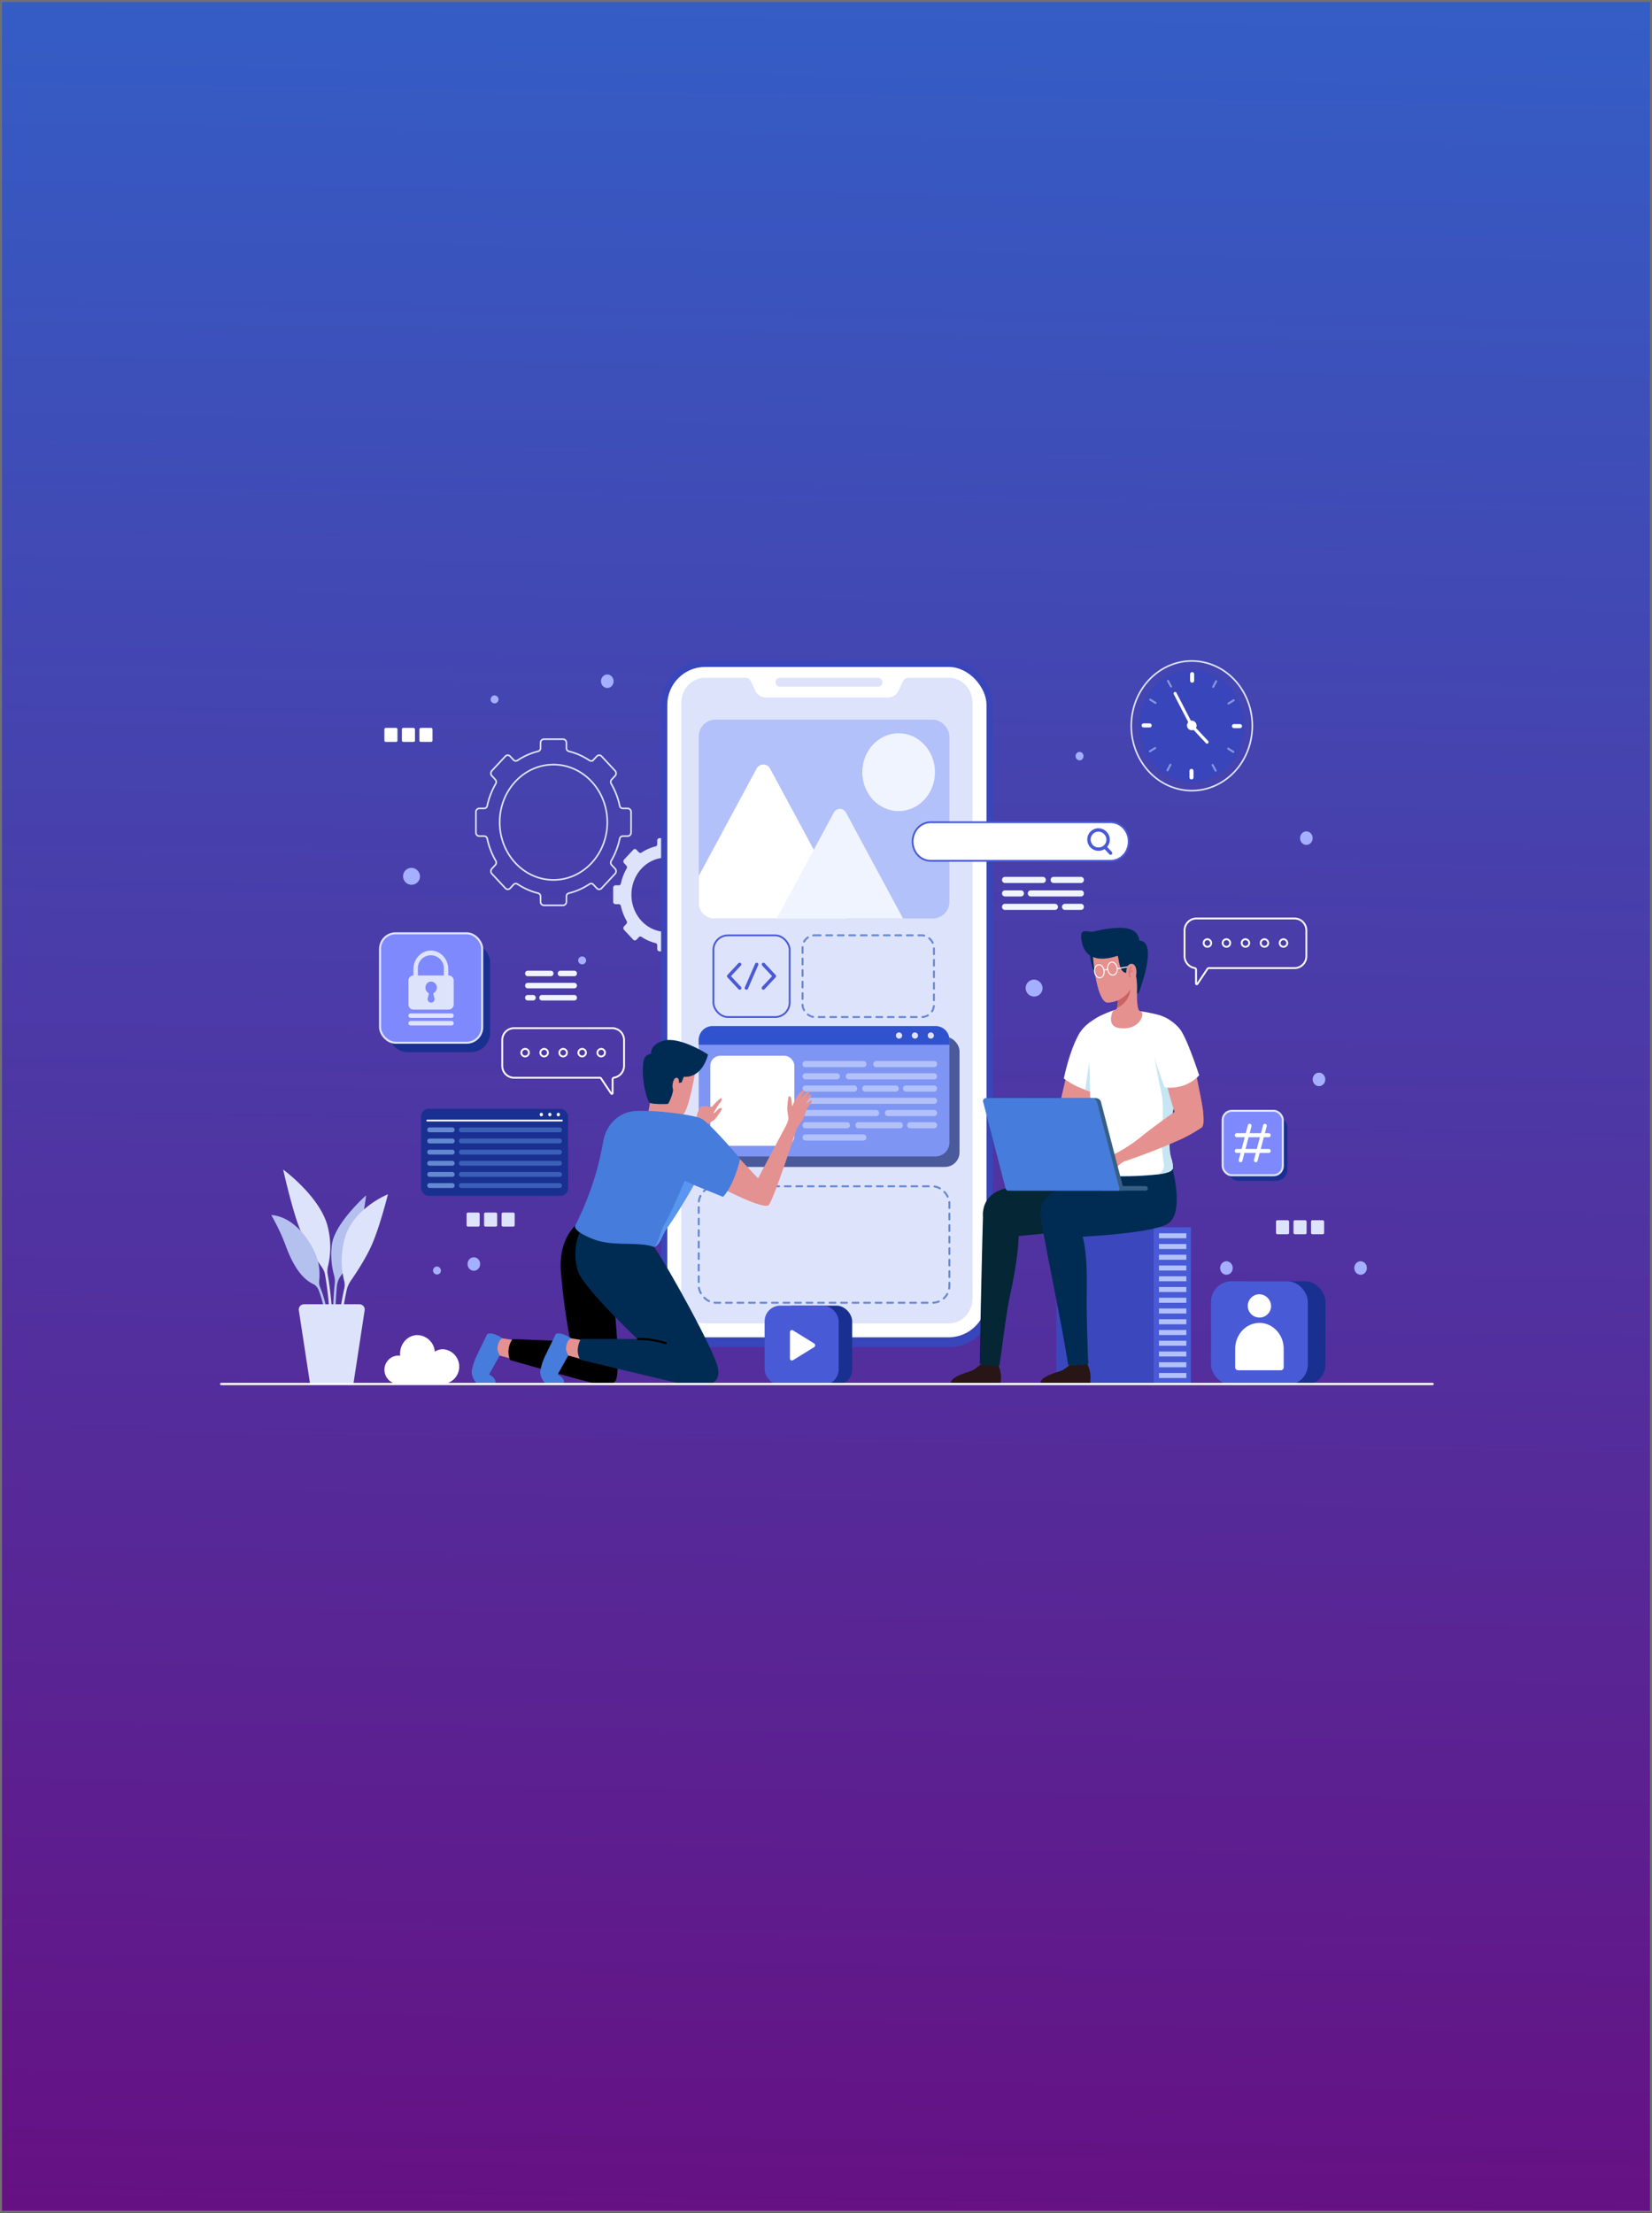 <svg xmlns="http://www.w3.org/2000/svg" xmlns:xlink="http://www.w3.org/1999/xlink" width="814" height="1090" viewBox="0 0 814 1090"><rect x="0" y="0" width="814" height="1090" fill="#333333" stroke="none"/><defs><style>.a{stroke:#707070;fill:url(#a);}.ad,.ae,.ag,.ah,.aj,.am,.an,.ao,.as,.au,.b,.g,.l,.m,.w,.y{fill:none;}.am,.ao,.ap,.b{stroke:#dee3fc;}.ad,.ae,.af,.ag,.ah,.aj,.an,.ao,.ap,.as,.b,.l,.w,.y{stroke-miterlimit:10;}.am,.b{stroke-width:0.79px;}.c{fill:#dee3fc;}.d{fill:#a4afff;}.af,.e{fill:#fff;}.f{fill:#3945ba;}.g{stroke:#698bd1;stroke-dasharray:2.837;}.ah,.aj,.an,.ao,.as,.g,.m{stroke-linecap:round;}.g,.m{stroke-linejoin:round;}.h{fill:#4b5a9b;}.i{fill:#7f95f4;}.j{fill:#b2c1f9;}.k{fill:#3052ce;}.af,.ag,.ah,.l,.m{stroke:#495ad6;}.ae,.af,.aj,.l{stroke-width:0.896px;}.ag,.ah,.m{stroke-width:1.672px;}.n{fill:#f0f4ff;}.o{fill:#3b47bc;}.p{fill:#495ad6;}.q{fill:#281616;}.r{fill:#002c54;}.s{fill:#052635;}.t{fill:#e5918f;}.u{fill:#c7e5f2;}.v{fill:#cc6362;}.ae,.aj,.an,.as,.w{stroke:#fff;}.w{stroke-width:0.501px;}.x{opacity:0.5;}.y{stroke:#cc6362;stroke-width:0.724px;}.z{fill:#375f84;}.aa{fill:#467cdb;}.ab{fill:#e49191;}.ac{fill:#5996ef;}.ad{stroke:#000;stroke-width:1.065px;}.ai{fill:#193091;}.ak{fill:#6589d1;}.al{fill:#3b5fb7;}.an{stroke-width:2px;}.ap,.aq{fill:#7e89fd;}.ar{fill:#b4c1ef;}.as{stroke-width:1.114px;}.at{stroke:none;}</style><linearGradient id="a" x1="0.513" y1="-0.143" x2="0.5" y2="1.077" gradientUnits="objectBoundingBox"><stop offset="0" stop-color="#2e67ce"/><stop offset="1" stop-color="#690c7f"/></linearGradient></defs><g transform="translate(-1106 10)"><g transform="translate(-32 -10)"><g class="a" transform="translate(1138)"><rect class="at" width="814" height="1090"/><rect class="au" x="0.5" y="0.5" width="813" height="1089"/></g></g><g transform="translate(1165.109 237.689)"><g transform="translate(130.291 84.561)"><g transform="translate(45.101 31.863)"><path class="b" d="M263.053,163.173V153.1a1.727,1.727,0,0,0-1.666-1.784h-2.422a1.553,1.553,0,0,1-1.5-1.256,37.078,37.078,0,0,0-4.192-10.892,1.752,1.752,0,0,1,.2-2.062l1.7-1.823a1.876,1.876,0,0,0,0-2.524l-6.653-7.123a1.589,1.589,0,0,0-2.356,0l-1.7,1.821a1.475,1.475,0,0,1-1.926.216,32.135,32.135,0,0,0-10.175-4.493,1.617,1.617,0,0,1-1.172-1.6v-2.585a1.729,1.729,0,0,0-1.667-1.785h-9.409a1.729,1.729,0,0,0-1.667,1.785v2.584a1.619,1.619,0,0,1-1.173,1.6,32.115,32.115,0,0,0-10.176,4.492,1.475,1.475,0,0,1-1.926-.217l-1.7-1.819a1.589,1.589,0,0,0-2.356,0l-6.653,7.123a1.876,1.876,0,0,0,0,2.524l1.7,1.821a1.749,1.749,0,0,1,.2,2.061,37.149,37.149,0,0,0-4.192,10.895,1.552,1.552,0,0,1-1.495,1.256h-2.419A1.728,1.728,0,0,0,186.6,153.1v10.075a1.729,1.729,0,0,0,1.667,1.784h2.42a1.553,1.553,0,0,1,1.494,1.255,37.126,37.126,0,0,0,4.193,10.892,1.751,1.751,0,0,1-.2,2.062l-1.7,1.824a1.874,1.874,0,0,0,0,2.523l6.653,7.124a1.589,1.589,0,0,0,2.356,0l1.7-1.826a1.476,1.476,0,0,1,1.926-.216,32.136,32.136,0,0,0,10.17,4.484,1.619,1.619,0,0,1,1.173,1.6v2.6a1.729,1.729,0,0,0,1.667,1.785h9.409a1.729,1.729,0,0,0,1.667-1.785v-2.6a1.619,1.619,0,0,1,1.173-1.6,32.126,32.126,0,0,0,10.17-4.484,1.475,1.475,0,0,1,1.925.216l1.707,1.827a1.589,1.589,0,0,0,2.356,0l6.653-7.124a1.874,1.874,0,0,0,0-2.523l-1.7-1.825a1.752,1.752,0,0,1-.2-2.062,37.073,37.073,0,0,0,4.193-10.89,1.552,1.552,0,0,1,1.494-1.256h2.423A1.728,1.728,0,0,0,263.053,163.173Zm-38.226,23.368c-14.652,0-26.513-12.725-26.513-28.415,0-15.665,11.861-28.39,26.513-28.39s26.514,12.725,26.514,28.39C251.341,173.817,239.479,186.542,224.826,186.542Z" transform="translate(-186.604 -117.207)"/><path class="c" d="M312.37,198.123v-6.866a1.178,1.178,0,0,0-1.136-1.216h-1.651a1.058,1.058,0,0,1-1.019-.856,25.284,25.284,0,0,0-2.856-7.422,1.192,1.192,0,0,1,.138-1.406l1.16-1.242a1.279,1.279,0,0,0,0-1.72l-4.534-4.855a1.083,1.083,0,0,0-1.606,0l-1.159,1.241a1.007,1.007,0,0,1-1.313.147,21.879,21.879,0,0,0-6.934-3.062,1.1,1.1,0,0,1-.8-1.091v-1.761a1.177,1.177,0,0,0-1.136-1.216h-6.412a1.177,1.177,0,0,0-1.136,1.216v1.761a1.1,1.1,0,0,1-.8,1.091,21.9,21.9,0,0,0-6.935,3.061,1.007,1.007,0,0,1-1.313-.147l-1.158-1.239a1.083,1.083,0,0,0-1.606,0l-4.533,4.855a1.279,1.279,0,0,0,0,1.72l1.159,1.241a1.194,1.194,0,0,1,.138,1.4,25.277,25.277,0,0,0-2.857,7.425,1.058,1.058,0,0,1-1.019.855h-1.649a1.178,1.178,0,0,0-1.136,1.216v6.866a1.178,1.178,0,0,0,1.136,1.217h1.65a1.057,1.057,0,0,1,1.018.855,25.321,25.321,0,0,0,2.858,7.423,1.192,1.192,0,0,1-.138,1.406l-1.16,1.242a1.279,1.279,0,0,0,0,1.72l4.533,4.855a1.084,1.084,0,0,0,1.606,0l1.162-1.244a1,1,0,0,1,1.312-.147,21.914,21.914,0,0,0,6.932,3.056,1.1,1.1,0,0,1,.8,1.091v1.771a1.178,1.178,0,0,0,1.136,1.216h6.412a1.178,1.178,0,0,0,1.136-1.216V219.6a1.1,1.1,0,0,1,.8-1.09,21.921,21.921,0,0,0,6.931-3.057,1.006,1.006,0,0,1,1.312.147l1.163,1.245a1.083,1.083,0,0,0,1.606,0l4.534-4.855a1.279,1.279,0,0,0,0-1.72l-1.162-1.243a1.2,1.2,0,0,1-.138-1.406,25.288,25.288,0,0,0,2.857-7.422,1.058,1.058,0,0,1,1.019-.855h1.651A1.178,1.178,0,0,0,312.37,198.123Zm-26.051,14.835c-9.421,0-17.049-8.183-17.049-18.272,0-10.073,7.628-18.257,17.049-18.257s17.05,8.184,17.05,18.257C303.369,204.775,295.741,212.958,286.319,212.958Z" transform="translate(-192.645 -118.053)"/></g><g transform="translate(9.224)"><ellipse class="d" cx="3.108" cy="3.328" rx="3.108" ry="3.328" transform="translate(31.746 287.07)"/><ellipse class="d" cx="3.108" cy="3.328" rx="3.108" ry="3.328" transform="translate(448.177 196.127)"/><ellipse class="d" cx="3.108" cy="3.328" rx="3.108" ry="3.328" transform="translate(441.96 77.28)"/><ellipse class="d" cx="1.95" cy="2.088" rx="1.95" ry="2.088" transform="translate(331.358 38.126)"/><path class="d" d="M198.4,97.374a1.954,1.954,0,1,1-1.95-2.088A2.022,2.022,0,0,1,198.4,97.374Z" transform="translate(-151.374 -84.97)"/><path class="d" d="M245.408,228.17a1.954,1.954,0,1,1-1.95-2.088A2.022,2.022,0,0,1,245.408,228.17Z" transform="translate(-155.23 -87.202)"/><path class="d" d="M167.487,383.579a1.954,1.954,0,1,1-1.95-2.087A2.022,2.022,0,0,1,167.487,383.579Z" transform="translate(-148.839 -89.853)"/><ellipse class="d" cx="3.108" cy="3.328" rx="3.108" ry="3.328" transform="translate(402.579 289.036)"/><ellipse class="d" cx="3.108" cy="3.328" rx="3.108" ry="3.328" transform="translate(468.674 289.036)"/><ellipse class="d" cx="3.108" cy="3.328" rx="3.108" ry="3.328" transform="translate(97.506)"/><path class="d" d="M490.007,242.159a4.169,4.169,0,1,1-4.159-4.454A4.314,4.314,0,0,1,490.007,242.159Z" transform="translate(-174.926 -87.4)"/><path class="d" d="M155.84,186.133a4.169,4.169,0,1,1-4.159-4.453A4.314,4.314,0,0,1,155.84,186.133Z" transform="translate(-147.522 -86.444)"/></g><g transform="translate(0 26.307)"><rect class="e" width="6.449" height="6.906" rx="0.664"/><rect class="e" width="6.449" height="6.906" rx="0.664" transform="translate(8.627)"/><rect class="e" width="6.45" height="6.906" rx="0.664" transform="translate(17.254)"/></g><g transform="translate(439.332 268.831)"><rect class="c" width="6.449" height="6.906" rx="0.664"/><rect class="c" width="6.449" height="6.906" rx="0.664" transform="translate(8.627)"/><rect class="c" width="6.45" height="6.906" rx="0.664" transform="translate(17.254)"/></g><g transform="translate(40.496 265.046)"><rect class="c" width="6.449" height="6.906" rx="0.664"/><rect class="c" width="6.449" height="6.906" rx="0.664" transform="translate(8.627)"/><rect class="c" width="6.45" height="6.906" rx="0.664" transform="translate(17.254)"/></g></g><g transform="translate(266.637 77.875)"><rect class="f" width="163.403" height="337.994" rx="21.349"/><rect class="e" width="157.284" height="330.231" rx="18.7" transform="translate(3.06 2.959)"/><path class="c" d="M440.346,98.9V392.026c0,6.875-5.205,12.448-11.625,12.448H308.458c-6.42,0-11.625-5.573-11.625-12.448V98.9c0-6.876,5.2-12.449,11.625-12.449h20.054a2.927,2.927,0,0,1,2.629,1.739l2.13,4.552a5.718,5.718,0,0,0,5.152,3.416h60.332a5.718,5.718,0,0,0,5.152-3.416l2.13-4.552a2.927,2.927,0,0,1,2.629-1.739h20.054C435.141,86.449,440.346,92.022,440.346,98.9Z" transform="translate(-286.888 -78.134)"/><path class="c" d="M398.057,90.831H349.464a2.122,2.122,0,0,1-2.045-2.191h0a2.122,2.122,0,0,1,2.045-2.191h48.593A2.122,2.122,0,0,1,400.1,88.64h0A2.122,2.122,0,0,1,398.057,90.831Z" transform="translate(-291.037 -78.134)"/><rect class="g" width="123.516" height="57.355" rx="8.379" transform="translate(18.543 258.811)"/><rect class="g" width="64.737" height="40.269" rx="6.044" transform="translate(69.698 135.154)"/><g transform="translate(18.543 179.889)"><rect class="h" width="124.007" height="64.189" rx="7.201" transform="translate(4.496 5.193)"/><path class="i" d="M429.716,268.067v50.061a6.838,6.838,0,0,1-6.6,7.057H312.8a6.838,6.838,0,0,1-6.6-7.057V268.067A6.847,6.847,0,0,1,312.8,261H423.116A6.847,6.847,0,0,1,429.716,268.067Z" transform="translate(-306.2 -261)"/><rect class="e" width="41.424" height="44.355" rx="4.861" transform="translate(5.707 14.615)"/><g transform="translate(51.154 17.209)"><path class="j" d="M391.955,281.526H363.333a1.461,1.461,0,0,1-1.409-1.509h0a1.461,1.461,0,0,1,1.409-1.509h28.622a1.462,1.462,0,0,1,1.41,1.509h0A1.462,1.462,0,0,1,391.955,281.526Z" transform="translate(-361.924 -278.508)"/><path class="j" d="M378.912,287.656H363.333a1.462,1.462,0,0,1-1.409-1.509h0a1.462,1.462,0,0,1,1.409-1.51h15.579a1.462,1.462,0,0,1,1.409,1.51h0A1.462,1.462,0,0,1,378.912,287.656Z" transform="translate(-361.924 -278.613)"/><path class="j" d="M428.706,287.656H386.55a1.462,1.462,0,0,1-1.409-1.509h0a1.462,1.462,0,0,1,1.409-1.51h42.156a1.463,1.463,0,0,1,1.409,1.51h0A1.462,1.462,0,0,1,428.706,287.656Z" transform="translate(-363.828 -278.613)"/><path class="j" d="M387.438,293.785h-24.1a1.462,1.462,0,0,1-1.409-1.509h0a1.461,1.461,0,0,1,1.409-1.509h24.1a1.462,1.462,0,0,1,1.409,1.509h0A1.463,1.463,0,0,1,387.438,293.785Z" transform="translate(-361.924 -278.717)"/><path class="j" d="M410.525,293.785H395.372a1.462,1.462,0,0,1-1.409-1.509h0a1.461,1.461,0,0,1,1.409-1.509h15.153a1.462,1.462,0,0,1,1.409,1.509h0A1.462,1.462,0,0,1,410.525,293.785Z" transform="translate(-364.551 -278.717)"/><path class="j" d="M431.225,293.785H417.27a1.462,1.462,0,0,1-1.409-1.509h0a1.462,1.462,0,0,1,1.409-1.509h13.955a1.462,1.462,0,0,1,1.409,1.509h0A1.462,1.462,0,0,1,431.225,293.785Z" transform="translate(-366.347 -278.717)"/><path class="j" d="M426.8,299.914H363.333a1.461,1.461,0,0,1-1.409-1.509h0a1.461,1.461,0,0,1,1.409-1.509H426.8a1.462,1.462,0,0,1,1.409,1.509h0A1.462,1.462,0,0,1,426.8,299.914Z" transform="translate(-361.924 -278.822)"/><path class="j" d="M398.265,306.043H363.333a1.461,1.461,0,0,1-1.409-1.509h0a1.461,1.461,0,0,1,1.409-1.509h34.931a1.462,1.462,0,0,1,1.409,1.509h0A1.462,1.462,0,0,1,398.265,306.043Z" transform="translate(-361.924 -278.926)"/><path class="j" d="M430.426,306.043H407.519a1.462,1.462,0,0,1-1.409-1.509h0a1.462,1.462,0,0,1,1.409-1.509h22.907a1.462,1.462,0,0,1,1.409,1.509h0A1.462,1.462,0,0,1,430.426,306.043Z" transform="translate(-365.548 -278.926)"/><path class="j" d="M383.857,312.172H363.333a1.461,1.461,0,0,1-1.409-1.509h0a1.462,1.462,0,0,1,1.409-1.509h20.524a1.462,1.462,0,0,1,1.409,1.509h0A1.461,1.461,0,0,1,383.857,312.172Z" transform="translate(-361.924 -279.031)"/><path class="j" d="M412.265,312.172H391.741a1.461,1.461,0,0,1-1.409-1.509h0a1.462,1.462,0,0,1,1.409-1.509h20.524a1.462,1.462,0,0,1,1.409,1.509h0A1.461,1.461,0,0,1,412.265,312.172Z" transform="translate(-364.254 -279.031)"/><path class="j" d="M431.408,312.172H419.5a1.461,1.461,0,0,1-1.409-1.509h0a1.462,1.462,0,0,1,1.409-1.509h11.909a1.462,1.462,0,0,1,1.409,1.509h0A1.462,1.462,0,0,1,431.408,312.172Z" transform="translate(-366.53 -279.031)"/><path class="j" d="M391.955,318.3H363.333a1.462,1.462,0,0,1-1.409-1.51h0a1.462,1.462,0,0,1,1.409-1.509h28.622a1.463,1.463,0,0,1,1.41,1.509h0A1.463,1.463,0,0,1,391.955,318.3Z" transform="translate(-361.924 -279.135)"/><path class="j" d="M429.915,281.526H401.292a1.461,1.461,0,0,1-1.409-1.509h0a1.461,1.461,0,0,1,1.409-1.509h28.623a1.462,1.462,0,0,1,1.409,1.509h0A1.462,1.462,0,0,1,429.915,281.526Z" transform="translate(-365.037 -278.508)"/></g><path class="k" d="M429.716,268.067v2.1H306.2v-2.1A6.847,6.847,0,0,1,312.8,261H423.116A6.847,6.847,0,0,1,429.716,268.067Z" transform="translate(-306.2 -261)"/><g transform="translate(97.174 3.113)"><path class="c" d="M415.116,265.8a1.534,1.534,0,1,1-1.53-1.638A1.587,1.587,0,0,1,415.116,265.8Z" transform="translate(-412.055 -264.167)"/><path class="c" d="M423.644,265.8a1.534,1.534,0,1,1-1.53-1.638A1.587,1.587,0,0,1,423.644,265.8Z" transform="translate(-412.754 -264.167)"/><path class="c" d="M432.172,265.8a1.534,1.534,0,1,1-1.53-1.638A1.587,1.587,0,0,1,432.172,265.8Z" transform="translate(-413.454 -264.167)"/></g></g><g transform="translate(25.774 135.19)"><rect class="l" width="37.574" height="40.232" rx="7.151"/><g transform="translate(7.513 14.297)"><path class="m" d="M327.674,230.071l-5.414,5.8,5.456,5.842" transform="translate(-322.26 -230.071)"/><path class="m" d="M340.923,230.071l5.413,5.8-5.456,5.842" transform="translate(-323.787 -230.071)"/><line class="m" x1="5.07" y2="11.639" transform="translate(8.74)"/></g></g><g transform="translate(18.543 28.948)"><rect class="j" width="123.516" height="97.93" rx="8.18"/><ellipse class="n" cx="17.901" cy="19.167" rx="17.901" ry="19.167" transform="translate(80.6 6.694)"/><path class="e" d="M378.8,205.754H313.709a7.792,7.792,0,0,1-7.509-8.04V184.827l28.485-52.833a3.746,3.746,0,0,1,6.7,0L362.9,171.882l15.973,29.626A4.311,4.311,0,0,1,378.8,205.754Z" transform="translate(-306.2 -107.824)"/><path class="n" d="M410.309,206.133H348.06l18.268-33.872,9.841-18.253a3.37,3.37,0,0,1,6.031,0Z" transform="translate(-309.633 -108.203)"/></g></g><g transform="translate(409.394 209.353)"><g transform="translate(51.943 147.492)"><rect class="o" width="47.989" height="77.223"/><rect class="p" width="18.375" height="77.223" transform="translate(66.364 77.223) rotate(180)"/><g transform="translate(50.62 2.966)"><rect class="j" width="13.491" height="2.465"/><rect class="j" width="13.491" height="2.465" transform="translate(0 5.294)"/><rect class="j" width="13.491" height="2.465" transform="translate(0 10.589)"/><rect class="j" width="13.491" height="2.465" transform="translate(0 15.883)"/><rect class="j" width="13.491" height="2.465" transform="translate(0 21.178)"/><rect class="j" width="13.491" height="2.465" transform="translate(0 26.472)"/><rect class="j" width="13.491" height="2.465" transform="translate(0 31.766)"/><rect class="j" width="13.491" height="2.465" transform="translate(0 37.061)"/><rect class="j" width="13.491" height="2.465" transform="translate(0 42.355)"/><rect class="j" width="13.491" height="2.465" transform="translate(0 47.649)"/><rect class="j" width="13.491" height="2.465" transform="translate(0 52.944)"/><rect class="j" width="13.491" height="2.465" transform="translate(0 58.238)"/><rect class="j" width="13.491" height="2.465" transform="translate(0 63.533)"/><rect class="j" width="13.491" height="2.465" transform="translate(0 68.827)"/></g></g><g transform="translate(0 0)"><path class="q" d="M489.6,440.182h24.389a15.148,15.148,0,0,0-1.591-10.411s-1.963,1.686-7.843.546a26.257,26.257,0,0,1-4.148,3.1C498.7,434.3,488.94,436.355,489.6,440.182Z" transform="translate(-445.45 -215.468)"/><path class="r" d="M491.4,365.357c1.575,10.064,8.844,44.114,11.969,64.229a26.831,26.831,0,0,0,9.907-.54c-.285-7.014-.848-23.792-.782-31.15.108-12.435.654-28.834-4.459-37.832l-17.19,1.449c.1.971.2,1.762.284,2.328C491.214,364.382,491.309,364.882,491.4,365.357Z" transform="translate(-445.556 -214.278)"/><path class="q" d="M441.541,440.182h24.39a15.148,15.148,0,0,0-1.591-10.411s-1.964,1.686-7.843.546a26.281,26.281,0,0,1-4.149,3.1C450.644,434.3,440.884,436.355,441.541,440.182Z" transform="translate(-441.509 -215.468)"/><path class="s" d="M457.066,428.893a26.194,26.194,0,0,0,9.634.923c1.3-8.086,3.345-25.876,5.189-34.214,2.86-12.962,5.66-30.788,3.715-37.147l-16.909-4.547C458.638,354.48,457.262,409.035,457.066,428.893Z" transform="translate(-442.785 -214.173)"/><path class="s" d="M524.507,334.918h0c-.34-3.578-.731-6.192-.731-6.192l-18.892,4.951-16.048,3.915c-5.949,1.419-13.136,3.128-19.473,4.661-7.11,1.73-11.83,7.513-10.272,15.136l1.782,9.247c9.945-.145,56.7-4.944,60.7-7.107C526.09,357.086,527.45,348.448,524.507,334.918Z" transform="translate(-442.927 -213.744)"/><path class="r" d="M555.229,334.9h0a29.43,29.43,0,0,0-1.969-7.417l-17.654,6.177-16.048,3.915c-5.95,1.419-13.137,3.128-19.473,4.661-7.11,1.73-11.83,7.513-10.273,15.136l1.783,9.247c9.944-.145,51.509-1.7,60.7-7.107C556.728,356.9,558.172,348.426,555.229,334.9Z" transform="translate(-445.446 -213.723)"/><g transform="translate(29.131 90.381)"><path class="t" d="M501.016,305.5s8.391-4.059,10.7.012c1.264,2.228.39,6.367-2.472,8.105s-19.034,9.062-34.3,13.146a41.455,41.455,0,0,0-1.7-4.663,78.84,78.84,0,0,0,13.655-8.16,85.405,85.405,0,0,1,14.118-8.44Z" transform="translate(-473.243 -303.698)"/></g><path class="t" d="M505.14,276.985l-7.192,30.757s.743,7.775,8.077,3.959,12.195-28.32,12.195-28.32Z" transform="translate(-446.138 -212.861)"/><path class="e" d="M517.653,293.88c-.89-.23-1.739-.483-2.558-.745q-1.259-.4-2.394-.822a39.46,39.46,0,0,1-10.527-5.521c2.148-10,4.737-16.715,7.038-21.141a3.188,3.188,0,0,0,.174-.328l.184-.328a18.725,18.725,0,0,1,5-5.575l.6-.449.849,16.058.143,1.653Z" transform="translate(-446.484 -212.554)"/><path class="u" d="M518.594,294.153c-.89-.23-1.739-.483-2.558-.745q-1.259-.4-2.394-.822c1.435-10.817,2.732-17.614,2.732-17.614l.736,1.983Z" transform="translate(-447.425 -212.827)"/><path class="e" d="M561.062,266.007c-.174,4.754-.952,12.389-1.627,20.056-.215,2.432-.42,4.874-.594,7.23-.122,1.468-2.188,9.3-2.271,10.7-.368,6.7-3.437,11.721-.531,21.929a17.086,17.086,0,0,1,.869,4.71c0,.7-.849,1.435-1.186,1.633-1.218.756-3.611,1.281-6.517,1.665h-.01a157.973,157.973,0,0,1-18.087.887c-6.251,0-15.632-1.063-16.819-2.749-1.084-1.544-.082-3.79.43-6.89,2.3-13.988,1.483-21.283,1.34-31.382,0-.252-.01-.5-.01-.767-.235-15.577-1.2-28.907-.521-33.716l.6-.449c.992-.723,1.965-1.369,2.905-1.939.082-.043.185-.109.286-.175.286-.175.583-.339.859-.5a3.226,3.226,0,0,1,.328-.175,68.556,68.556,0,0,1,6.977-2.947c.225-.077.43-.153.6-.208,1.667-.109,3.477-.131,5.432-.076,1.7.054,4.3.295,7.12.69h.01a69.234,69.234,0,0,1,9.453,1.894.529.529,0,0,1,.051.023,19.406,19.406,0,0,1,7.438,5.575A26.919,26.919,0,0,1,561.062,266.007Z" transform="translate(-447.438 -212.449)"/><path class="u" d="M559.081,326.331a17.086,17.086,0,0,1,.869,4.71c0,.7-.849,1.435-1.186,1.633-1.218.756-3.611,1.281-6.517,1.665a4.847,4.847,0,0,0,3.263-4.02c0-1.285-1.555-9.957-1.125-15.555s1.279-14.481-.338-21.6-3.151-16.486-3.151-16.486l9.115,5.894s1.177,1.763,2.466,3.9c-.215,2.432-.42,4.874-.594,7.23C561.761,295.167,556.175,316.122,559.081,326.331Z" transform="translate(-450.48 -212.856)"/><g transform="translate(64.219)"><path class="r" d="M516.13,224.354s.789,10.208,3.949,10.894,2.385-3.652,2.385-3.652l-.442-4.847Z" transform="translate(-511.848 -211.963)"/><path class="t" d="M531.636,261.546c-6.189-.789-3.878-7.23-3.028-8.709.225-.077,1.289-.427,1.371-.482a.033.033,0,0,1,.021-.011,1.827,1.827,0,0,0,.48-.767,16.8,16.8,0,0,0,.308-5.3v-.624c.1-.4.2-.789.286-1.15l3.253-2.738,6.884-5.8s-1.831,9.695-.358,15.807a2.321,2.321,0,0,0,.911,1.469c0,.011.01,0,.01,0a1.6,1.6,0,0,0,.686.262C544.148,254.36,541.795,262.839,531.636,261.546Z" transform="translate(-512.778 -212.162)"/><path class="v" d="M537.359,242.236a11.062,11.062,0,0,1-6.616,9.444c.61-1.688.329-5.075.309-5.292l2.748-2.31Z" transform="translate(-513.046 -212.269)"/><path class="t" d="M517.776,225.656s1.431,21.179,6.772,22.979c0,0,6.8.686,11.69-6.351,1.408-2.028,3.186-2.483,3.767-4.931.944-3.977,2.275-11.312.576-15.732C538.164,215.326,518.005,210.327,517.776,225.656Z" transform="translate(-511.983 -211.813)"/><path class="r" d="M540.146,218.061a6.123,6.123,0,0,0-3.724-5.284c-3.621-1.815-11.144-1.032-18.9.821-1.819.434-4.1-.761-5.371.183-1.535,1.14-.006,6.35-.006,6.35,2.993,9.7,14,6.547,17.312,5.35.787,2.5.686,5.971,2.648,7.762,1.117,1.021,3.061,1.05,5.035.7.243.494,1.157.931,1.342,1.61.622,2.269.533,5.814.514,8.552l.934-.488C540.049,242.873,549.706,218.379,540.146,218.061Z" transform="translate(-511.465 -211.748)"/><g transform="translate(6.587 16.894)"><path class="w" d="M523.325,233.041c.279,1.758-.531,3.372-1.809,3.605s-2.541-1-2.821-2.762.531-3.373,1.809-3.606S523.045,231.281,523.325,233.041Z" transform="translate(-518.64 -228.958)"/><path class="w" d="M530.355,231.727c.28,1.758-.53,3.373-1.808,3.606s-2.542-1-2.821-2.763.531-3.373,1.808-3.606S530.076,229.968,530.355,231.727Z" transform="translate(-519.217 -228.935)"/><path class="w" d="M523.744,233.082s.283-.492,1.769-.354" transform="translate(-519.059 -229)"/><line class="w" y1="0.944" x2="5.517" transform="translate(11.194 2.269)"/></g><g transform="translate(22.126 17.743)"><path class="t" d="M537.145,238.717c3.8,1.558,4.986-8.454,1.378-8.9-2.736-.336-2.848,3.751-2.848,3.751S534.976,237.828,537.145,238.717Z" transform="translate(-535.568 -229.799)"/></g><g class="x" transform="translate(23.67 19.272)"><path class="y" d="M538.536,231.355s-2.245,1.272-.8,5.175" transform="translate(-537.25 -231.355)"/><path class="y" d="M539.132,233.289a1.981,1.981,0,0,0-1.845,1.467" transform="translate(-537.253 -231.388)"/></g></g><path class="t" d="M575.341,309.091v.01c-1.67,2.074-8.006,3.586-11.054.717-.958-.914-2.04-3.322-3.1-6.31-2.7-7.64-5.262-19.071-5.262-19.071l14.179-7.758s1.824,8.758,3.4,17.081c0,0,.014.085.043.232.511,2.666.988,5.288,1.361,7.538a1.116,1.116,0,0,1,.028.179A34.1,34.1,0,0,1,575.341,309.091Z" transform="translate(-450.892 -212.856)"/><path class="e" d="M550.089,273.471c1.37,6.1,5.673,17.65,5.673,17.65a21.079,21.079,0,0,0,10.406-1.348,19.192,19.192,0,0,0,6.629-4.61s-2.855-8.589-5.416-14.761c-2.3-5.54-3.68-7.608-4.675-8.706a22.711,22.711,0,0,0-5.63-4.483Z" transform="translate(-450.414 -212.524)"/><path class="e" d="M568.292,277.423l-8.321-3.844-6.556-18.088s1.2.391,2.784,1.075h.007c.03.016.1.04.213.089a.84.84,0,0,1,.121.057c1.415.709,6.9,4.17,10.695,16.744l.091.318c.4,1.45.7,2.615.859,3.217.016.057.031.114.046.179C568.254,277.252,568.27,277.342,568.292,277.423Z" transform="translate(-450.687 -212.495)"/><g transform="translate(71.236 80.678)"><path class="t" d="M573.18,309.384v.01c-.122,1.112-.409,1.911-.922,2.194-.082.056-1.246.8-1.327.854a69.24,69.24,0,0,1-8.789,4.867,304.863,304.863,0,0,1-30.692,11.808,40.243,40.243,0,0,0-1.877-4.587,79.478,79.478,0,0,0,13.324-8.758c6.614-5.405,16.127-11.971,16.127-11.971l2.4-3.026s8.539-8.416,9.911-6.723c0,0,.014.085.043.232.2.878.881,4.107,1.361,7.538a1.116,1.116,0,0,1,.028.179A34.106,34.106,0,0,1,573.18,309.384Z" transform="translate(-519.967 -293.826)"/><path class="t" d="M529.7,324.517a5.007,5.007,0,0,1-3.371.694c-.941-.211-1.321-.624-2.017-.755a14.8,14.8,0,0,1-3.467-.858c-.917-.482-1.275-.536-1.243.451s1.842,1.839,2.334,2.112a4.839,4.839,0,0,1,1.173,1.258c.067.11-3.017,1.838-3.846,1.487a2.742,2.742,0,0,0-.107,1.239c.141.443.775.6.824.823s-.146.678-.008,1.033.7.355.932.93-.023.585.143,1.184.883.709,1.019,1.017.064.671.365.885,3.074-.74,4.087-1.2,3.718-4.636,6.711-6.057Z" transform="translate(-519.109 -294.328)"/></g><path class="z" d="M544.155,343.438h-21.57v-2.26h21.57a1.094,1.094,0,0,1,1.056,1.129h0A1.1,1.1,0,0,1,544.155,343.438Z" transform="translate(-448.158 -213.956)"/><path class="z" d="M527.428,342.685H473.42a1.458,1.458,0,0,1-1.387-1.129l-11.054-42.608a1.463,1.463,0,0,1,1.332-1.876h52.227a2.745,2.745,0,0,1,2.61,2.125l11.014,42.454A.806.806,0,0,1,527.428,342.685Z" transform="translate(-443.102 -213.204)"/><path class="aa" d="M525.3,342.685H471.291a1.46,1.46,0,0,1-1.388-1.129l-11.054-42.608a1.463,1.463,0,0,1,1.332-1.876h52.226a2.745,2.745,0,0,1,2.611,2.125l11.014,42.454A.806.806,0,0,1,525.3,342.685Z" transform="translate(-442.927 -213.204)"/></g></g><g transform="translate(173.272 264.584)"><path class="ab" d="M298.064,315.156l6.256-6.868a19.142,19.142,0,0,1,.557-3.709c.341-.646,1.221-3.038,1.659-3.3a2.124,2.124,0,0,1,1.315,0,5.7,5.7,0,0,1,1.259-.314,3.525,3.525,0,0,1,1.119.381s.935-.068,1.325-.068a.791.791,0,0,1,.515.117,28.816,28.816,0,0,1,2.239-2.484c.731-.625,1.848-1.778,2.179-1.773.312,0,.45.592.222,1.218a6.867,6.867,0,0,1-1.216,1.636l-2.85,4.625a5.953,5.953,0,0,0,.746-.382c.26-.174,2-1.913,2.1-1.983s.884-.625,1.339-.069-2.984,4.967-3.537,5.559a29.687,29.687,0,0,1-3.713,2.3s-3.338,6.429-3.663,6.846S298.064,315.156,298.064,315.156Z" transform="translate(-193.624 -268.436)"/><path class="ab" d="M302.4,283.02s-3.495,21.676-6.784,22.179c0,0-13.132.567-16.057-16.491-2.537-14.792,7.639-17.947,12.4-16.815S303.424,273.761,302.4,283.02Z" transform="translate(-192.074 -268.002)"/><path class="ab" d="M290.674,302.05s-1.84,2.655-2.484,9.086a18.333,18.333,0,0,1-10.511-1.942,84.7,84.7,0,0,0,3.051-18.922" transform="translate(-191.952 -268.319)"/><path class="r" d="M286.849,268.2c-7.176,1.7-6.6,6.484-6.6,6.484-3.359.891-4.081,2.376-4.054,9.016s2.272,14.613,3.509,15.262,8.253.68,8.838.452,3.04-6.319,2.468-7.391.028-5.286,1.662-5.445,1.314,2.552,1.314,2.552l1.343-.315,1.037-2.723c9.483.6,11.933-10.967,11.933-10.967C306.02,273.535,294.026,266.5,286.849,268.2Z" transform="translate(-191.83 -267.938)"/><path class="t" d="M200.666,417.487l7.256,1.123-2.4,9.073-7.858-2.122a5.71,5.71,0,0,1,1.629-8.073A2.475,2.475,0,0,1,200.666,417.487Z" transform="translate(-185.305 -270.487)"/><path d="M255.432,393.172,244.737,358.5s-3.241-1.237-4.9,0c0,0-11.141,6.415-9.953,24.705a318.652,318.652,0,0,0,4.717,34.741l-28.532-1.13a10.976,10.976,0,0,0-1.243,10.312s35.853,10.325,40.9,11.278c4.1.777,8.6,1.374,10.766-.616C260.315,434.284,255.432,393.172,255.432,393.172Z" transform="translate(-185.915 -269.473)"/><path class="t" d="M237.467,417.487l7.256,1.123-2.4,9.073-7.858-2.122a5.71,5.71,0,0,1,1.629-8.073A2.475,2.475,0,0,1,237.467,417.487Z" transform="translate(-188.323 -270.487)"/><path class="aa" d="M233.823,422.2c-.162,1.786,1.3,3.394,1.03,3.839s-5.144,9.207-5.144,9.207,3.682,1.717,3.088,4.2h-9.325a8.51,8.51,0,0,1-2.376-5.724,30.454,30.454,0,0,1,2.3-7.313c1.662-3.434,5.444-11.188,5.444-11.188a4.948,4.948,0,0,1,3.108.064,18.308,18.308,0,0,1,4.511,2.161S234.224,417.79,233.823,422.2Z" transform="translate(-187.312 -270.447)"/><path class="r" d="M310.067,430.515c-2.3-9.2-23.964-48.468-31.293-59.071-15.051-7-31.094-12.936-31.094-12.936-6.634,1.7-9.9,16.011-6.14,25.554,2.581,6.547,18.958,23.024,28.987,32.725l-27.83-.035s-3.279,5.247-.308,10.23c0,0,46.286,11.269,50.346,11.905s13.17,0,13.17,0S312.005,438.259,310.067,430.515Z" transform="translate(-188.858 -269.483)"/><path class="aa" d="M197.022,422.2c-.162,1.786,1.3,3.394,1.03,3.839s-5.145,9.207-5.145,9.207,3.683,1.717,3.089,4.2h-9.325a8.505,8.505,0,0,1-2.376-5.724,30.455,30.455,0,0,1,2.3-7.313c1.662-3.434,5.444-11.188,5.444-11.188a4.947,4.947,0,0,1,3.108.064,18.328,18.328,0,0,1,4.511,2.161S197.423,417.79,197.022,422.2Z" transform="translate(-184.294 -270.447)"/><path class="ab" d="M351.212,308.679l-14.927,28.115-10.691-11.41-8.849,14.1,2.569,1.321-.924.824s20.631,10.758,23.1,8.385,13.991-38.142,13.991-38.142Z" transform="translate(-195.156 -268.633)"/><path class="aa" d="M321.188,327.08s-2.818,12.729-8.455,18.764l-14.422-5.878s-6.692,12.051-13.237,21.291c-2.515,3.568-3.351,8.591-6.307,9.25-.184-.069-.358-.128-.542-.177-8.014-2.575-19.838.157-29.6-3.725-10.777-4.3-8.684-6.714-8.684-6.714a154.713,154.713,0,0,0,10.245-25.969c1.652-5.908,2.8-11.382,3.562-15.658,1.368-7.569,7.032-13.486,14.174-14.518.083-.01.156-.029.239-.039,8.17-1.111,29.559,1.592,33.718,3.5S321.188,327.08,321.188,327.08Z" transform="translate(-188.844 -268.544)"/><path class="ac" d="M301.794,340.565s-6.692,12.051-13.237,21.291c-2.515,3.568-3.351,8.591-6.307,9.25,1.294-.492,3.442-7.785,4.2-9.426s1.992-3.273,4.636-9,6.211-14.153,6.211-14.153Z" transform="translate(-192.327 -269.142)"/><path class="ad" d="M273.26,417.8a43.8,43.8,0,0,1,14.387,2.214" transform="translate(-191.59 -270.494)"/><path class="ab" d="M365.37,298.064A14.024,14.024,0,0,0,362.86,300l.851-1.745a16.793,16.793,0,0,0,1.53-1.8c.406-.639.192-1.278-.128-1.312a12.537,12.537,0,0,0-2.351,1.8l.172-.351a16.8,16.8,0,0,0,1.53-1.8c.4-.639.192-1.278-.128-1.312a20.294,20.294,0,0,0-2.909,2.293l-1.261,1.808.95-1.977a8.6,8.6,0,0,0,.835-1.37c.333-.715.093-.934-.093-1.172s-1.929,1.152-2.374,1.707a29.048,29.048,0,0,0-1.965,3.128l-1.457,3.227c-.094-.935-.24-2.535-.342-3.554-.149-1.469-1.391-1.817-1.434-1.1a39.951,39.951,0,0,0-.578,6.135c.156,1.907.454,3.157.565,4.23a8.842,8.842,0,0,1-.927,3.215s4.154,2.762,4.842,1.935a34.5,34.5,0,0,0,2.855-3.9,21.574,21.574,0,0,0,1.626-3.932l1.3-2.969a16.792,16.792,0,0,0,1.53-1.8C365.9,298.736,365.689,298.1,365.37,298.064Z" transform="translate(-198.157 -268.366)"/></g><g transform="translate(524.566 204.758)"><path class="ae" d="M621.335,207.074H572.623a5.863,5.863,0,0,0-5.653,6.053v12.321a5.929,5.929,0,0,0,4.94,6.006.853.853,0,0,1,.713.866v6.746a.371.371,0,0,0,.679.233l4.962-7.429a.806.806,0,0,1,.668-.369h42.4a5.863,5.863,0,0,0,5.653-6.053V213.127A5.863,5.863,0,0,0,621.335,207.074Z" transform="translate(-566.97 -207.074)"/><g transform="translate(9.404 10.202)"><path class="ae" d="M580.936,219.446a1.866,1.866,0,1,1-1.862-1.993A1.93,1.93,0,0,1,580.936,219.446Z" transform="translate(-577.214 -217.453)"/><path class="ae" d="M591.145,219.446a1.866,1.866,0,1,1-1.861-1.993A1.93,1.93,0,0,1,591.145,219.446Z" transform="translate(-578.051 -217.453)"/><path class="ae" d="M601.354,219.446a1.865,1.865,0,1,1-1.861-1.993A1.929,1.929,0,0,1,601.354,219.446Z" transform="translate(-578.888 -217.453)"/><path class="ae" d="M611.564,219.446a1.866,1.866,0,1,1-1.862-1.993A1.93,1.93,0,0,1,611.564,219.446Z" transform="translate(-579.726 -217.453)"/><path class="ae" d="M621.773,219.446a1.866,1.866,0,1,1-1.861-1.993A1.929,1.929,0,0,1,621.773,219.446Z" transform="translate(-580.563 -217.453)"/></g></g><g transform="translate(188.363 258.778)"><path class="ae" d="M206.386,262.031H255.1a5.862,5.862,0,0,1,5.652,6.052v12.322a5.926,5.926,0,0,1-4.939,6,.855.855,0,0,0-.713.867v6.745a.371.371,0,0,1-.679.233l-4.962-7.429a.806.806,0,0,0-.668-.368h-42.4a5.863,5.863,0,0,1-5.653-6.053V268.083A5.863,5.863,0,0,1,206.386,262.031Z" transform="translate(-200.733 -262.031)"/><g transform="translate(9.404 10.202)"><path class="ae" d="M251.814,274.4a1.866,1.866,0,1,0,1.862-1.993A1.931,1.931,0,0,0,251.814,274.4Z" transform="translate(-214.326 -272.41)"/><path class="ae" d="M241.6,274.4a1.866,1.866,0,1,0,1.861-1.993A1.931,1.931,0,0,0,241.6,274.4Z" transform="translate(-213.489 -272.41)"/><path class="ae" d="M231.4,274.4a1.866,1.866,0,1,0,1.862-1.993A1.931,1.931,0,0,0,231.4,274.4Z" transform="translate(-212.651 -272.41)"/><path class="ae" d="M221.186,274.4a1.866,1.866,0,1,0,1.861-1.993A1.931,1.931,0,0,0,221.186,274.4Z" transform="translate(-211.814 -272.41)"/><path class="ae" d="M210.977,274.4a1.866,1.866,0,1,0,1.861-1.993A1.93,1.93,0,0,0,210.977,274.4Z" transform="translate(-210.977 -272.41)"/></g></g><g transform="translate(390.552 157.345)"><path class="af" d="M518.635,177.825H429.85c-4.9,0-8.866-4.25-8.866-9.493h0c0-5.243,3.969-9.493,8.866-9.493h88.785c4.9,0,8.866,4.25,8.866,9.493h0C527.5,173.574,523.531,177.825,518.635,177.825Z" transform="translate(-420.984 -158.838)"/><g transform="translate(86.92 3.79)"><path class="ag" d="M525.1,167.743a4.726,4.726,0,1,1-4.715-5.049A4.89,4.89,0,0,1,525.1,167.743Z" transform="translate(-515.669 -162.694)"/><line class="ah" x2="2.603" y2="2.788" transform="translate(8.048 8.619)"/></g></g><g transform="translate(128.152 71.31)"><g transform="translate(189.496 324.146)"><rect class="ai" width="36.487" height="39.069" rx="7.708" transform="translate(6.65)"/><rect class="p" width="36.487" height="39.069" rx="7.708"/><path class="e" d="M356.617,413.451l10.474,6.475a1.077,1.077,0,0,1,0,1.8L356.617,428.2a.971.971,0,0,1-1.454-.9V414.35A.971.971,0,0,1,356.617,413.451Z" transform="translate(-342.683 -401.29)"/></g><g transform="translate(409.461 312.142)"><rect class="ai" width="47.698" height="51.072" rx="10.076" transform="translate(8.693)"/><rect class="p" width="47.698" height="51.072" rx="10.076"/><path class="e" d="M612.381,401.512a5.744,5.744,0,1,1-5.731-6.137A5.944,5.944,0,0,1,612.381,401.512Z" transform="translate(-582.801 -388.981)"/><path class="e" d="M618.042,422.532v9.059a1.436,1.436,0,0,1-1.383,1.482H595.532a1.436,1.436,0,0,1-1.384-1.482v-9.059c0-7.064,5.349-12.791,11.947-12.791h0C612.693,409.741,618.042,415.468,618.042,422.532Z" transform="translate(-582.246 -389.226)"/></g><g transform="translate(306.479 112.94)"><path class="n" d="M489.164,189.228H470.41A1.462,1.462,0,0,1,469,187.719h0a1.462,1.462,0,0,1,1.409-1.509h18.754a1.462,1.462,0,0,1,1.409,1.509h0A1.461,1.461,0,0,1,489.164,189.228Z" transform="translate(-469.001 -186.21)"/><path class="n" d="M510.064,189.228H496.492a1.462,1.462,0,0,1-1.409-1.509h0a1.462,1.462,0,0,1,1.409-1.509h13.572a1.462,1.462,0,0,1,1.409,1.509h0A1.461,1.461,0,0,1,510.064,189.228Z" transform="translate(-471.14 -186.21)"/><path class="n" d="M478.378,195.978H470.41A1.462,1.462,0,0,1,469,194.469h0a1.462,1.462,0,0,1,1.409-1.509h7.968a1.462,1.462,0,0,1,1.409,1.509h0A1.462,1.462,0,0,1,478.378,195.978Z" transform="translate(-469.001 -186.325)"/><path class="n" d="M509.059,195.978H484.242a1.462,1.462,0,0,1-1.409-1.509h0a1.462,1.462,0,0,1,1.409-1.509h24.817a1.462,1.462,0,0,1,1.409,1.509h0A1.461,1.461,0,0,1,509.059,195.978Z" transform="translate(-470.135 -186.325)"/><path class="n" d="M495.131,202.728H470.41A1.462,1.462,0,0,1,469,201.219h0a1.462,1.462,0,0,1,1.409-1.509h24.721a1.462,1.462,0,0,1,1.409,1.509h0A1.461,1.461,0,0,1,495.131,202.728Z" transform="translate(-469.001 -186.44)"/><path class="n" d="M510.564,202.728H502.6a1.462,1.462,0,0,1-1.41-1.509h0a1.463,1.463,0,0,1,1.41-1.509h7.967a1.462,1.462,0,0,1,1.409,1.509h0A1.461,1.461,0,0,1,510.564,202.728Z" transform="translate(-471.641 -186.44)"/></g><g transform="translate(20.193 227.174)"><rect class="ai" width="72.486" height="42.902" rx="3.823"/><line class="aj" x2="66.325" transform="translate(3.081 5.796)"/><ellipse class="e" cx="0.803" cy="0.86" rx="0.803" ry="0.86" transform="translate(66.852 1.987)"/><ellipse class="e" cx="0.803" cy="0.86" rx="0.803" ry="0.86" transform="translate(62.663 1.987)"/><ellipse class="e" cx="0.803" cy="0.86" rx="0.803" ry="0.86" transform="translate(58.475 1.987)"/><g transform="translate(3.081 9.195)"><path class="ak" d="M172.861,314.157H161.606a1.15,1.15,0,0,1-1.109-1.187h0a1.151,1.151,0,0,1,1.109-1.188h11.255a1.151,1.151,0,0,1,1.109,1.188h0A1.15,1.15,0,0,1,172.861,314.157Z" transform="translate(-160.497 -311.781)"/><path class="ak" d="M172.861,319.74H161.606a1.15,1.15,0,0,1-1.109-1.187h0a1.15,1.15,0,0,1,1.109-1.187h11.255a1.15,1.15,0,0,1,1.109,1.187h0A1.15,1.15,0,0,1,172.861,319.74Z" transform="translate(-160.497 -311.876)"/><path class="ak" d="M172.861,325.324H161.606a1.151,1.151,0,0,1-1.109-1.188h0a1.15,1.15,0,0,1,1.109-1.187h11.255a1.15,1.15,0,0,1,1.109,1.187h0A1.151,1.151,0,0,1,172.861,325.324Z" transform="translate(-160.497 -311.971)"/><path class="ak" d="M172.861,330.907H161.606a1.15,1.15,0,0,1-1.109-1.187h0a1.151,1.151,0,0,1,1.109-1.188h11.255a1.151,1.151,0,0,1,1.109,1.188h0A1.15,1.15,0,0,1,172.861,330.907Z" transform="translate(-160.497 -312.067)"/><path class="ak" d="M172.861,336.49H161.606A1.15,1.15,0,0,1,160.5,335.3h0a1.15,1.15,0,0,1,1.109-1.187h11.255a1.15,1.15,0,0,1,1.109,1.187h0A1.15,1.15,0,0,1,172.861,336.49Z" transform="translate(-160.497 -312.162)"/><path class="ak" d="M172.861,342.074H161.606a1.151,1.151,0,0,1-1.109-1.188h0a1.15,1.15,0,0,1,1.109-1.187h11.255a1.15,1.15,0,0,1,1.109,1.187h0A1.151,1.151,0,0,1,172.861,342.074Z" transform="translate(-160.497 -312.257)"/><g transform="translate(15.606)"><path class="al" d="M227.106,314.157h-48.5a1.15,1.15,0,0,1-1.109-1.187h0a1.151,1.151,0,0,1,1.109-1.188h48.5a1.151,1.151,0,0,1,1.11,1.188h0A1.151,1.151,0,0,1,227.106,314.157Z" transform="translate(-177.497 -311.781)"/><path class="al" d="M227.106,319.74h-48.5a1.15,1.15,0,0,1-1.109-1.187h0a1.15,1.15,0,0,1,1.109-1.187h48.5a1.151,1.151,0,0,1,1.11,1.187h0A1.151,1.151,0,0,1,227.106,319.74Z" transform="translate(-177.497 -311.876)"/><path class="al" d="M227.106,325.324h-48.5a1.151,1.151,0,0,1-1.109-1.188h0a1.15,1.15,0,0,1,1.109-1.187h48.5a1.151,1.151,0,0,1,1.11,1.187h0A1.151,1.151,0,0,1,227.106,325.324Z" transform="translate(-177.497 -311.971)"/><path class="al" d="M227.106,330.907h-48.5a1.15,1.15,0,0,1-1.109-1.187h0a1.151,1.151,0,0,1,1.109-1.188h48.5a1.151,1.151,0,0,1,1.11,1.188h0A1.151,1.151,0,0,1,227.106,330.907Z" transform="translate(-177.497 -312.067)"/><path class="al" d="M227.106,336.49h-48.5A1.15,1.15,0,0,1,177.5,335.3h0a1.15,1.15,0,0,1,1.109-1.187h48.5a1.151,1.151,0,0,1,1.11,1.187h0A1.151,1.151,0,0,1,227.106,336.49Z" transform="translate(-177.497 -312.162)"/><path class="al" d="M227.106,342.074h-48.5a1.151,1.151,0,0,1-1.109-1.188h0a1.15,1.15,0,0,1,1.109-1.187h48.5a1.151,1.151,0,0,1,1.11,1.187h0A1.151,1.151,0,0,1,227.106,342.074Z" transform="translate(-177.497 -312.257)"/></g></g></g><g transform="translate(364.018 0)"><path class="am" d="M31.836-.478C49.419-.743,63.458,12.454,63.194,29S48.462,59.166,30.88,59.43-.743,46.5-.478,29.954,14.254-.214,31.836-.478Z" transform="matrix(0.233, -0.972, 0.972, 0.233, 0, 62.143)"/><path class="f" d="M26.243-.679c14.493-.375,25.939,11.623,25.564,26.8S39.378,53.9,24.884,54.275-1.054,42.652-.679,27.477,11.749-.3,26.243-.679Z" transform="translate(1.75 24.353) rotate(-23.868)"/><path class="e" d="M573.015,110.451a2.367,2.367,0,1,1-2.361-2.529A2.449,2.449,0,0,1,573.015,110.451Z" transform="translate(-534.683 -71.935)"/><path class="e" d="M569.805,109.708h0a.714.714,0,0,1-1-.308l-7.629-14.735a.821.821,0,0,1,.287-1.075h0a.714.714,0,0,1,1,.308l7.629,14.735A.821.821,0,0,1,569.805,109.708Z" transform="translate(-534.092 -71.689)"/><path class="e" d="M571.255,110.9h0a.705.705,0,0,1,1.045,0l6.6,7.068a.83.83,0,0,1,0,1.118h0a.7.7,0,0,1-1.045,0l-6.6-7.067A.832.832,0,0,1,571.255,110.9Z" transform="translate(-534.909 -71.982)"/><g transform="translate(12.223 13.087)"><line class="an" y1="3.195" transform="translate(23.907)"/><line class="an" x2="2.983" transform="translate(44.513 25.598)"/><line class="an" y2="3.195" transform="translate(23.589 47.662)"/><line class="an" x1="2.983" transform="translate(0 25.258)"/></g><g class="x" transform="translate(15.325 16.409)"><line class="ao" x1="1.492" y1="2.767" transform="translate(8.909)"/><line class="ao" y1="1.597" x2="2.584" transform="translate(38.708 9.54)"/><line class="ao" x2="1.492" y2="2.767" transform="translate(30.891 41.447)"/><line class="ao" x1="2.584" y2="1.597" transform="translate(0 33.076)"/></g><g class="x" transform="translate(15.484 16.579)"><line class="ao" x1="2.584" y1="1.597" transform="translate(0 9.075)"/><line class="ao" y1="2.767" x2="1.492" transform="translate(31.007)"/><line class="ao" x2="2.584" y2="1.597" transform="translate(38.39 33.201)"/><line class="ao" x1="1.492" y2="2.767" transform="translate(8.475 41.107)"/></g></g><g transform="translate(0 140.742)"><rect class="ai" width="50.337" height="53.898" rx="9.569" transform="translate(3.901 4.669)"/><rect class="ap" width="50.337" height="53.898" rx="7.667"/><g transform="translate(13.991 8.499)"><path class="c" d="M170.278,235.42h-.263v-3.087c0-5.068-3.849-9.192-8.582-9.192s-8.582,4.123-8.582,9.192v3.087h-.058A2.5,2.5,0,0,0,150.385,238v11.635a2.5,2.5,0,0,0,2.408,2.579h17.485a2.5,2.5,0,0,0,2.409-2.579V238A2.5,2.5,0,0,0,170.278,235.42Zm-15.253-3.087a6.424,6.424,0,1,1,12.817,0v3.087H155.025Z" transform="translate(-150.385 -223.141)"/><path class="aq" d="M165.111,241.665a2.863,2.863,0,0,0-3.376-2.937,2.912,2.912,0,0,0-2.161,2.291,3.082,3.082,0,0,0,1.325,3.231.552.552,0,0,1,.254.6l-.487,1.927a1.716,1.716,0,1,0,3.247,0l-.482-1.906a.553.553,0,0,1,.261-.606A3.026,3.026,0,0,0,165.111,241.665Z" transform="translate(-151.133 -223.406)"/><path class="c" d="M171.654,256.83H151.418a1.07,1.07,0,0,1-1.033-1.106h0a1.071,1.071,0,0,1,1.033-1.106h20.236a1.072,1.072,0,0,1,1.033,1.106h0A1.071,1.071,0,0,1,171.654,256.83Z" transform="translate(-150.385 -223.678)"/><path class="c" d="M171.654,260.643H151.418a1.071,1.071,0,0,1-1.033-1.106h0a1.07,1.07,0,0,1,1.033-1.106h20.236a1.071,1.071,0,0,1,1.033,1.106h0A1.072,1.072,0,0,1,171.654,260.643Z" transform="translate(-150.385 -223.743)"/></g></g><g transform="translate(415.189 228.184)"><path class="ai" d="M5.634,0H24a5.634,5.634,0,0,1,5.634,5.634V26.1A5.633,5.633,0,0,1,24,31.731H5.634A5.634,5.634,0,0,1,0,26.1V5.634A5.634,5.634,0,0,1,5.634,0Z" transform="translate(2.297 2.749)"/><rect class="ap" width="29.634" height="31.731" rx="4.513"/><g transform="translate(5.967 6.388)"><g transform="translate(1.944)"><path class="e" d="M596.96,328.906a.821.821,0,0,1-.251-.037.992.992,0,0,1-.633-1.212l4.482-16.986a.908.908,0,0,1,1.132-.679.993.993,0,0,1,.634,1.213l-4.482,16.986A.929.929,0,0,1,596.96,328.906Z" transform="translate(-596.041 -309.953)"/></g><g transform="translate(9.438)"><path class="e" d="M605.123,328.906a.811.811,0,0,1-.25-.037.991.991,0,0,1-.634-1.212l4.483-16.986a.908.908,0,0,1,1.132-.679.993.993,0,0,1,.634,1.213l-4.483,16.986A.928.928,0,0,1,605.123,328.906Z" transform="translate(-604.204 -309.953)"/></g><g transform="translate(0 4.645)"><path class="e" d="M610.7,316.645H594.841a.985.985,0,0,1,0-1.966H610.7a.985.985,0,0,1,0,1.966Z" transform="translate(-593.923 -314.679)"/></g><g transform="translate(0 12.405)"><path class="e" d="M610.7,324.539H594.841a.985.985,0,0,1,0-1.966H610.7a.985.985,0,0,1,0,1.966Z" transform="translate(-593.923 -322.573)"/></g></g></g><g transform="translate(71.475 159.177)"><path class="n" d="M225.736,235.944H214.263A1.306,1.306,0,0,1,213,234.6h0a1.305,1.305,0,0,1,1.259-1.347h11.473a1.3,1.3,0,0,1,1.258,1.347h0A1.3,1.3,0,0,1,225.736,235.944Z" transform="translate(-213.004 -233.25)"/><path class="n" d="M237.293,242.027H214.263A1.3,1.3,0,0,1,213,240.681h0a1.306,1.306,0,0,1,1.259-1.348h23.031a1.3,1.3,0,0,1,1.258,1.348h0A1.3,1.3,0,0,1,237.293,242.027Z" transform="translate(-213.004 -233.354)"/><path class="n" d="M216.983,248.111h-2.72A1.306,1.306,0,0,1,213,246.764h0a1.3,1.3,0,0,1,1.259-1.347h2.72a1.3,1.3,0,0,1,1.258,1.347h0A1.3,1.3,0,0,1,216.983,248.111Z" transform="translate(-213.004 -233.458)"/><path class="n" d="M237.918,248.111H221.882a1.3,1.3,0,0,1-1.258-1.348h0a1.3,1.3,0,0,1,1.258-1.347h16.036a1.3,1.3,0,0,1,1.258,1.347h0A1.3,1.3,0,0,1,237.918,248.111Z" transform="translate(-213.629 -233.458)"/><path class="n" d="M238.729,235.944h-6.955a1.305,1.305,0,0,1-1.258-1.348h0a1.305,1.305,0,0,1,1.258-1.347h6.955a1.3,1.3,0,0,1,1.258,1.347h0A1.3,1.3,0,0,1,238.729,235.944Z" transform="translate(-214.44 -233.25)"/></g><path class="e" d="M166.4,422.8a7.572,7.572,0,0,0-4.091,1.2,8.817,8.817,0,0,0-8.524-8.153c-4.739,0-8.58,4.114-8.58,9.188a9.823,9.823,0,0,0,.052,1.006,6.192,6.192,0,0,0-1.214-.122,7.032,7.032,0,0,0,0,14.03H166.4a8.6,8.6,0,0,0,0-17.152Z" transform="translate(-135.336 -77.188)"/></g><g transform="translate(74.546 328.412)"><path class="c" d="M105.082,384.543a9.665,9.665,0,0,1,.115-3.858,40.815,40.815,0,0,0-.4-20.777c-4.288-14.336-21.667-27.034-21.667-27.034s4.718,21.157,8.6,30.165c2.839,6.6,7.807,14.1,10.562,18.053A9.142,9.142,0,0,1,103.8,384.8a165.033,165.033,0,0,1,2.4,29.735l1.3.055A166.591,166.591,0,0,0,105.082,384.543Z" transform="translate(-77.272 -332.874)"/><path class="ar" d="M121.058,371.285a177.958,177.958,0,0,0,5.057-25.454S110.533,359.6,109.256,370.25a38.17,38.17,0,0,0,1.062,14.838,10.834,10.834,0,0,1,.367,4.034A151.172,151.172,0,0,0,110.364,417l1.172-.144a148.9,148.9,0,0,1,.185-26.169,10.813,10.813,0,0,1,2.146-5.529A44.615,44.615,0,0,0,121.058,371.285Z" transform="translate(-79.391 -333.095)"/><path class="c" d="M137.112,345.278s-16.792,6.672-21.183,21.352a41.83,41.83,0,0,0-.365,21.47,7.884,7.884,0,0,1,0,3.659,175.918,175.918,0,0,0-3.994,34.613H112.9a174.727,174.727,0,0,1,3.86-33.867,13.119,13.119,0,0,1,1.991-4.553c2.863-4.13,7.737-11.561,10.56-18.117C133.286,360.612,137.112,345.278,137.112,345.278Z" transform="translate(-79.604 -333.086)"/><path class="ar" d="M104.628,407.4a52.718,52.718,0,0,0-3.878-16.319,5.93,5.93,0,0,1-.391-2.953,28.854,28.854,0,0,0-.392-8.775c-1.363-7.2-10.292-22.763-23.219-23.675a103.408,103.408,0,0,1,6.756,14.1c2.9,8.127,7.049,16.629,13.922,19.892a5.382,5.382,0,0,1,2.659,2.957,51.057,51.057,0,0,1,3.364,14.862Z" transform="translate(-76.749 -333.263)"/><g transform="translate(13.572 66.38)"><path class="c" d="M97.1,439.681h21.332l5.535-36.216a2.584,2.584,0,0,0-2.428-3.059H93.993a2.583,2.583,0,0,0-2.427,3.059Z" transform="translate(-91.533 -400.406)"/></g></g><line class="as" x2="596.897" transform="translate(49.89 434.068)"/></g></g></svg>